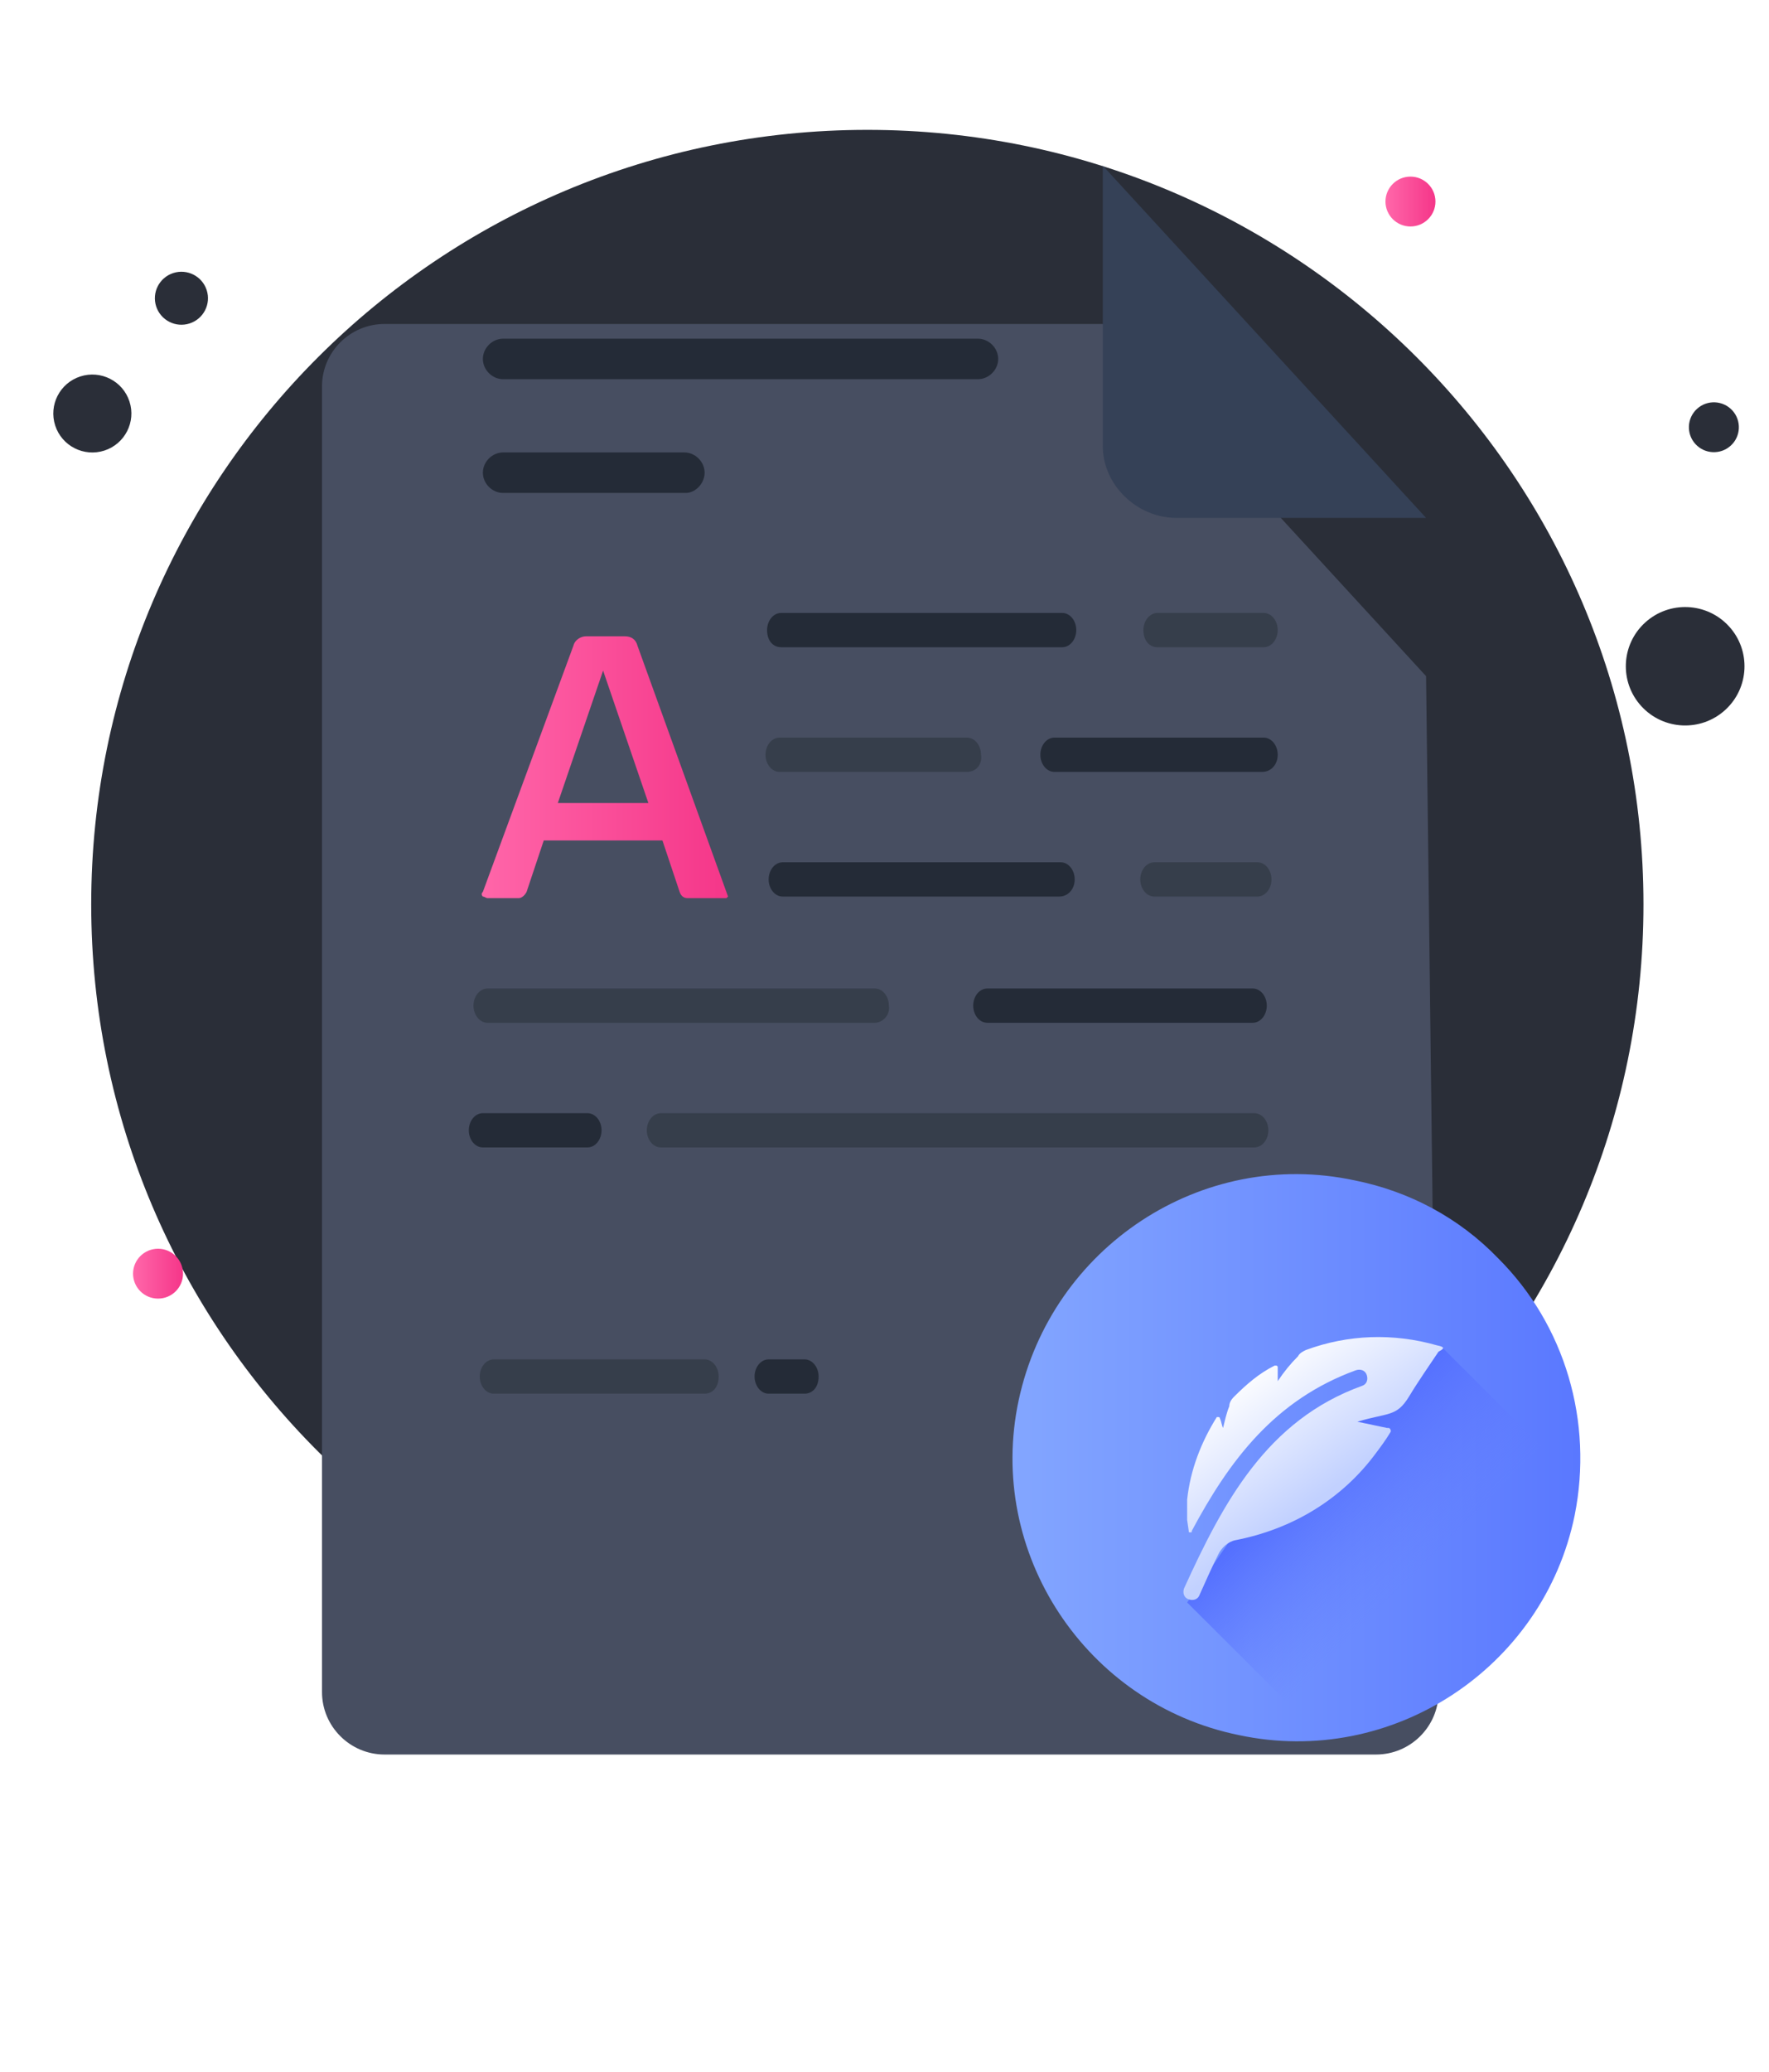 <svg width="123" height="144" viewBox="0 0 123 144" fill="none" xmlns="http://www.w3.org/2000/svg">
<path d="M60.307 116.683C90.111 116.683 114.272 92.583 114.272 62.854C114.272 33.126 90.111 9.026 60.307 9.026C30.503 9.026 6.342 33.126 6.342 62.854C6.342 92.583 30.503 116.683 60.307 116.683Z" fill="#2A2E38"/>
<path d="M7.26 31.315C8.685 30.852 9.465 29.325 9.002 27.903C8.539 26.481 7.007 25.703 5.582 26.165C4.156 26.627 3.376 28.155 3.839 29.577C4.302 30.999 5.834 31.777 7.26 31.315Z" fill="#2A2E38"/>
<path d="M13.185 22.48C14.155 22.166 14.685 21.127 14.37 20.16C14.055 19.193 13.014 18.664 12.044 18.978C11.075 19.293 10.544 20.331 10.859 21.298C11.174 22.265 12.216 22.795 13.185 22.48Z" fill="#2A2E38"/>
<path d="M119.954 49.345C121.636 47.812 121.754 45.208 120.216 43.53C118.679 41.852 116.069 41.735 114.387 43.269C112.705 44.802 112.588 47.405 114.125 49.083C115.662 50.761 118.272 50.878 119.954 49.345Z" fill="#2A2E38"/>
<path d="M120.339 30.974C121.048 30.328 121.097 29.232 120.45 28.525C119.803 27.819 118.704 27.769 117.995 28.415C117.287 29.061 117.238 30.157 117.885 30.863C118.532 31.57 119.631 31.619 120.339 30.974Z" fill="#2A2E38"/>
<path d="M98.07 15.741C99.03 15.741 99.808 14.965 99.808 14.008C99.808 13.051 99.03 12.275 98.07 12.275C97.111 12.275 96.333 13.051 96.333 14.008C96.333 14.965 97.111 15.741 98.07 15.741Z" fill="url(#paint0_linear)"/>
<path d="M10.989 90.256C11.948 90.256 12.726 89.48 12.726 88.523C12.726 87.566 11.948 86.79 10.989 86.79C10.029 86.79 9.251 87.566 9.251 88.523C9.251 89.48 10.029 90.256 10.989 90.256Z" fill="url(#paint1_linear)"/>
<g filter="url(#filter0_d)">
<path d="M99.156 35.994L100.025 106.61C100.025 108.993 98.07 110.943 95.682 110.943H26.733C24.344 110.943 22.39 108.993 22.39 106.61V15.849C22.39 13.466 24.344 11.517 26.733 11.517H76.68L99.156 35.994Z" fill="#474E61"/>
</g>
<path d="M87.213 79.75H45.952C45.409 79.75 44.975 79.209 44.975 78.559C44.975 77.909 45.409 77.368 45.952 77.368H87.213C87.755 77.368 88.19 77.909 88.19 78.559C88.19 79.209 87.755 79.75 87.213 79.75Z" fill="#363E4B"/>
<path d="M40.848 79.75H33.573C33.031 79.75 32.596 79.209 32.596 78.559C32.596 77.909 33.031 77.368 33.573 77.368H40.848C41.391 77.368 41.826 77.909 41.826 78.559C41.826 79.209 41.391 79.75 40.848 79.75Z" fill="#242B37"/>
<path d="M87.104 71.086H68.645C68.102 71.086 67.668 70.544 67.668 69.894C67.668 69.244 68.102 68.703 68.645 68.703H87.104C87.647 68.703 88.081 69.244 88.081 69.894C88.081 70.544 87.647 71.086 87.104 71.086Z" fill="#242B37"/>
<path d="M60.827 71.086H33.899C33.356 71.086 32.922 70.544 32.922 69.894C32.922 69.244 33.356 68.703 33.899 68.703H60.827C61.37 68.703 61.804 69.244 61.804 69.894C61.913 70.544 61.37 71.086 60.827 71.086Z" fill="#363E4B"/>
<path d="M80.48 44.984H87.864C88.406 44.984 88.841 44.442 88.841 43.792C88.841 43.142 88.406 42.601 87.864 42.601H80.48C79.937 42.601 79.503 43.142 79.503 43.792C79.503 44.55 79.937 44.984 80.48 44.984Z" fill="#363E4B"/>
<path d="M87.429 62.313H80.263C79.72 62.313 79.286 61.771 79.286 61.121C79.286 60.472 79.72 59.93 80.263 59.93H87.429C87.972 59.93 88.407 60.472 88.407 61.121C88.407 61.771 87.972 62.313 87.429 62.313Z" fill="#363E4B"/>
<path d="M73.64 62.313H54.421C53.878 62.313 53.444 61.771 53.444 61.121C53.444 60.472 53.878 59.93 54.421 59.93H73.748C74.291 59.93 74.725 60.472 74.725 61.121C74.725 61.771 74.291 62.313 73.64 62.313Z" fill="#242B37"/>
<path d="M55.941 96.863H53.444C52.901 96.863 52.466 96.321 52.466 95.671C52.466 95.022 52.901 94.48 53.444 94.48H55.941C56.484 94.48 56.918 95.022 56.918 95.671C56.918 96.43 56.484 96.863 55.941 96.863Z" fill="#242B37"/>
<path d="M48.992 96.863H34.333C33.791 96.863 33.356 96.321 33.356 95.671C33.356 95.022 33.791 94.48 34.333 94.48H48.992C49.535 94.48 49.969 95.022 49.969 95.671C49.969 96.43 49.535 96.863 48.992 96.863Z" fill="#363E4B"/>
<path d="M87.755 53.648H73.314C72.771 53.648 72.337 53.107 72.337 52.457C72.337 51.807 72.771 51.266 73.314 51.266H87.864C88.407 51.266 88.841 51.807 88.841 52.457C88.841 53.107 88.407 53.648 87.755 53.648Z" fill="#242B37"/>
<path d="M54.312 44.984H73.857C74.4 44.984 74.834 44.442 74.834 43.792C74.834 43.142 74.4 42.601 73.857 42.601H54.312C53.769 42.601 53.335 43.142 53.335 43.792C53.335 44.55 53.769 44.984 54.312 44.984Z" fill="#242B37"/>
<path d="M67.234 53.648H54.204C53.661 53.648 53.227 53.107 53.227 52.457C53.227 51.807 53.661 51.266 54.204 51.266H67.234C67.776 51.266 68.211 51.807 68.211 52.457C68.319 53.107 67.885 53.648 67.234 53.648Z" fill="#363E4B"/>
<path d="M67.994 26.355H34.985C34.225 26.355 33.574 25.705 33.574 24.947C33.574 24.189 34.225 23.539 34.985 23.539H67.994C68.754 23.539 69.405 24.189 69.405 24.947C69.405 25.705 68.754 26.355 67.994 26.355Z" fill="#242B37"/>
<path d="M47.689 34.261H34.985C34.225 34.261 33.574 33.611 33.574 32.853C33.574 32.095 34.225 31.445 34.985 31.445H47.58C48.34 31.445 48.992 32.095 48.992 32.853C48.992 33.611 48.34 34.261 47.689 34.261Z" fill="#242B37"/>
<path d="M76.68 11.517V31.012C76.68 33.72 79.069 35.994 81.783 35.994H99.156" fill="#354157"/>
<path d="M109.487 105.322C107.315 115.936 96.783 122.868 86.142 120.593C75.501 118.427 68.552 107.921 70.832 97.307C73.112 86.693 83.536 79.761 94.177 82.036C97.977 82.794 101.451 84.635 104.166 87.451C108.835 92.108 110.79 98.823 109.487 105.322Z" fill="url(#paint2_linear)"/>
<path d="M107.517 100.87C107.517 101.628 107.517 102.387 107.408 103.145C107.3 103.686 107.3 104.336 107.083 104.878C105.78 111.918 100.134 117.116 93.51 118.199C92.207 118.416 90.904 118.524 89.601 118.416L82.543 111.376L88.841 102.278L95.573 97.188L100.351 93.722L107.517 100.87Z" fill="url(#paint3_linear)"/>
<path d="M99.916 93.505C96.876 92.639 93.727 92.747 90.796 93.83C90.579 93.939 90.361 94.047 90.253 94.263C89.71 94.805 89.275 95.347 88.841 95.996C88.841 95.671 88.841 95.347 88.841 95.022C88.841 94.913 88.733 94.913 88.733 94.913C88.733 94.913 88.733 94.913 88.624 94.913C87.538 95.455 86.67 96.213 85.801 97.079C85.584 97.296 85.475 97.513 85.475 97.729C85.258 98.271 85.15 98.812 85.041 99.246C84.932 99.029 84.932 98.812 84.824 98.596C84.824 98.487 84.715 98.487 84.715 98.487C84.715 98.487 84.715 98.487 84.607 98.487C83.521 100.22 82.761 102.17 82.543 104.228C82.543 104.661 82.543 105.203 82.543 105.636L82.652 106.394C82.652 106.502 82.652 106.502 82.761 106.502C82.869 106.502 82.869 106.502 82.869 106.394C85.475 101.52 88.624 97.296 94.27 95.238C94.596 95.13 94.922 95.238 95.03 95.563C95.139 95.888 95.03 96.213 94.705 96.321C88.081 98.704 85.041 104.444 82.326 110.401C82.218 110.726 82.326 111.051 82.652 111.159C82.978 111.268 83.304 111.159 83.412 110.835C83.847 109.86 84.281 108.885 84.715 108.019C84.932 107.585 85.367 107.152 85.909 107.044C89.818 106.286 93.293 104.228 95.682 100.979C96.007 100.545 96.333 100.112 96.659 99.571C96.768 99.462 96.659 99.246 96.55 99.246C96.55 99.246 96.55 99.246 96.442 99.246L94.379 98.812C96.55 98.163 97.093 98.487 97.962 97.079C98.614 95.996 99.374 94.913 100.025 93.939C100.459 93.722 100.459 93.614 99.916 93.505Z" fill="url(#paint4_linear)"/>
<path d="M47.798 62.421C47.581 62.421 47.363 62.313 47.255 61.988L46.06 58.414H37.808L36.614 61.988C36.505 62.205 36.288 62.421 36.071 62.421H33.899C33.791 62.421 33.682 62.313 33.574 62.313C33.465 62.205 33.465 62.096 33.574 61.988L39.871 44.875C39.98 44.442 40.414 44.225 40.74 44.225H43.455C43.889 44.225 44.215 44.442 44.323 44.875L50.621 62.313L50.512 62.421H47.798ZM38.785 55.814H45.083L41.934 46.608L38.785 55.814Z" fill="url(#paint5_linear)"/>
<defs>
<filter id="filter0_d" x="0.39" y="0.517" width="121.635" height="143.426" filterUnits="userSpaceOnUse" color-interpolation-filters="sRGB">
<feFlood flood-opacity="0" result="BackgroundImageFix"/>
<feColorMatrix in="SourceAlpha" type="matrix" values="0 0 0 0 0 0 0 0 0 0 0 0 0 0 0 0 0 0 127 0"/>
<feOffset dy="11"/>
<feGaussianBlur stdDeviation="11"/>
<feColorMatrix type="matrix" values="0 0 0 0 0 0 0 0 0 0 0 0 0 0 0 0 0 0 0.18 0"/>
<feBlend mode="normal" in2="BackgroundImageFix" result="effect1_dropShadow"/>
<feBlend mode="normal" in="SourceGraphic" in2="effect1_dropShadow" result="shape"/>
</filter>
<linearGradient id="paint0_linear" x1="96.421" y1="13.983" x2="99.792" y2="13.983" gradientUnits="userSpaceOnUse">
<stop stop-color="#FF66A9"/>
<stop offset="1" stop-color="#F53689"/>
</linearGradient>
<linearGradient id="paint1_linear" x1="9.338" y1="88.514" x2="12.708" y2="88.514" gradientUnits="userSpaceOnUse">
<stop stop-color="#FF66A9"/>
<stop offset="1" stop-color="#F53689"/>
</linearGradient>
<linearGradient id="paint2_linear" x1="70.315" y1="101.317" x2="109.872" y2="101.317" gradientUnits="userSpaceOnUse">
<stop stop-color="#83A6FF"/>
<stop offset="1" stop-color="#5A78FF"/>
</linearGradient>
<linearGradient id="paint3_linear" x1="90.194" y1="101.312" x2="98.308" y2="109.446" gradientUnits="userSpaceOnUse">
<stop stop-color="#4F6AFF"/>
<stop offset="1" stop-color="#657EFF" stop-opacity="0"/>
</linearGradient>
<linearGradient id="paint4_linear" x1="92.296" y1="103.821" x2="86.206" y2="95.473" gradientUnits="userSpaceOnUse">
<stop offset="0.011" stop-color="#C2D1FF"/>
<stop offset="1" stop-color="white"/>
</linearGradient>
<linearGradient id="paint5_linear" x1="33.435" y1="53.349" x2="50.599" y2="53.349" gradientUnits="userSpaceOnUse">
<stop stop-color="#FF66A9"/>
<stop offset="1" stop-color="#F53689"/>
</linearGradient>
</defs>
</svg>
